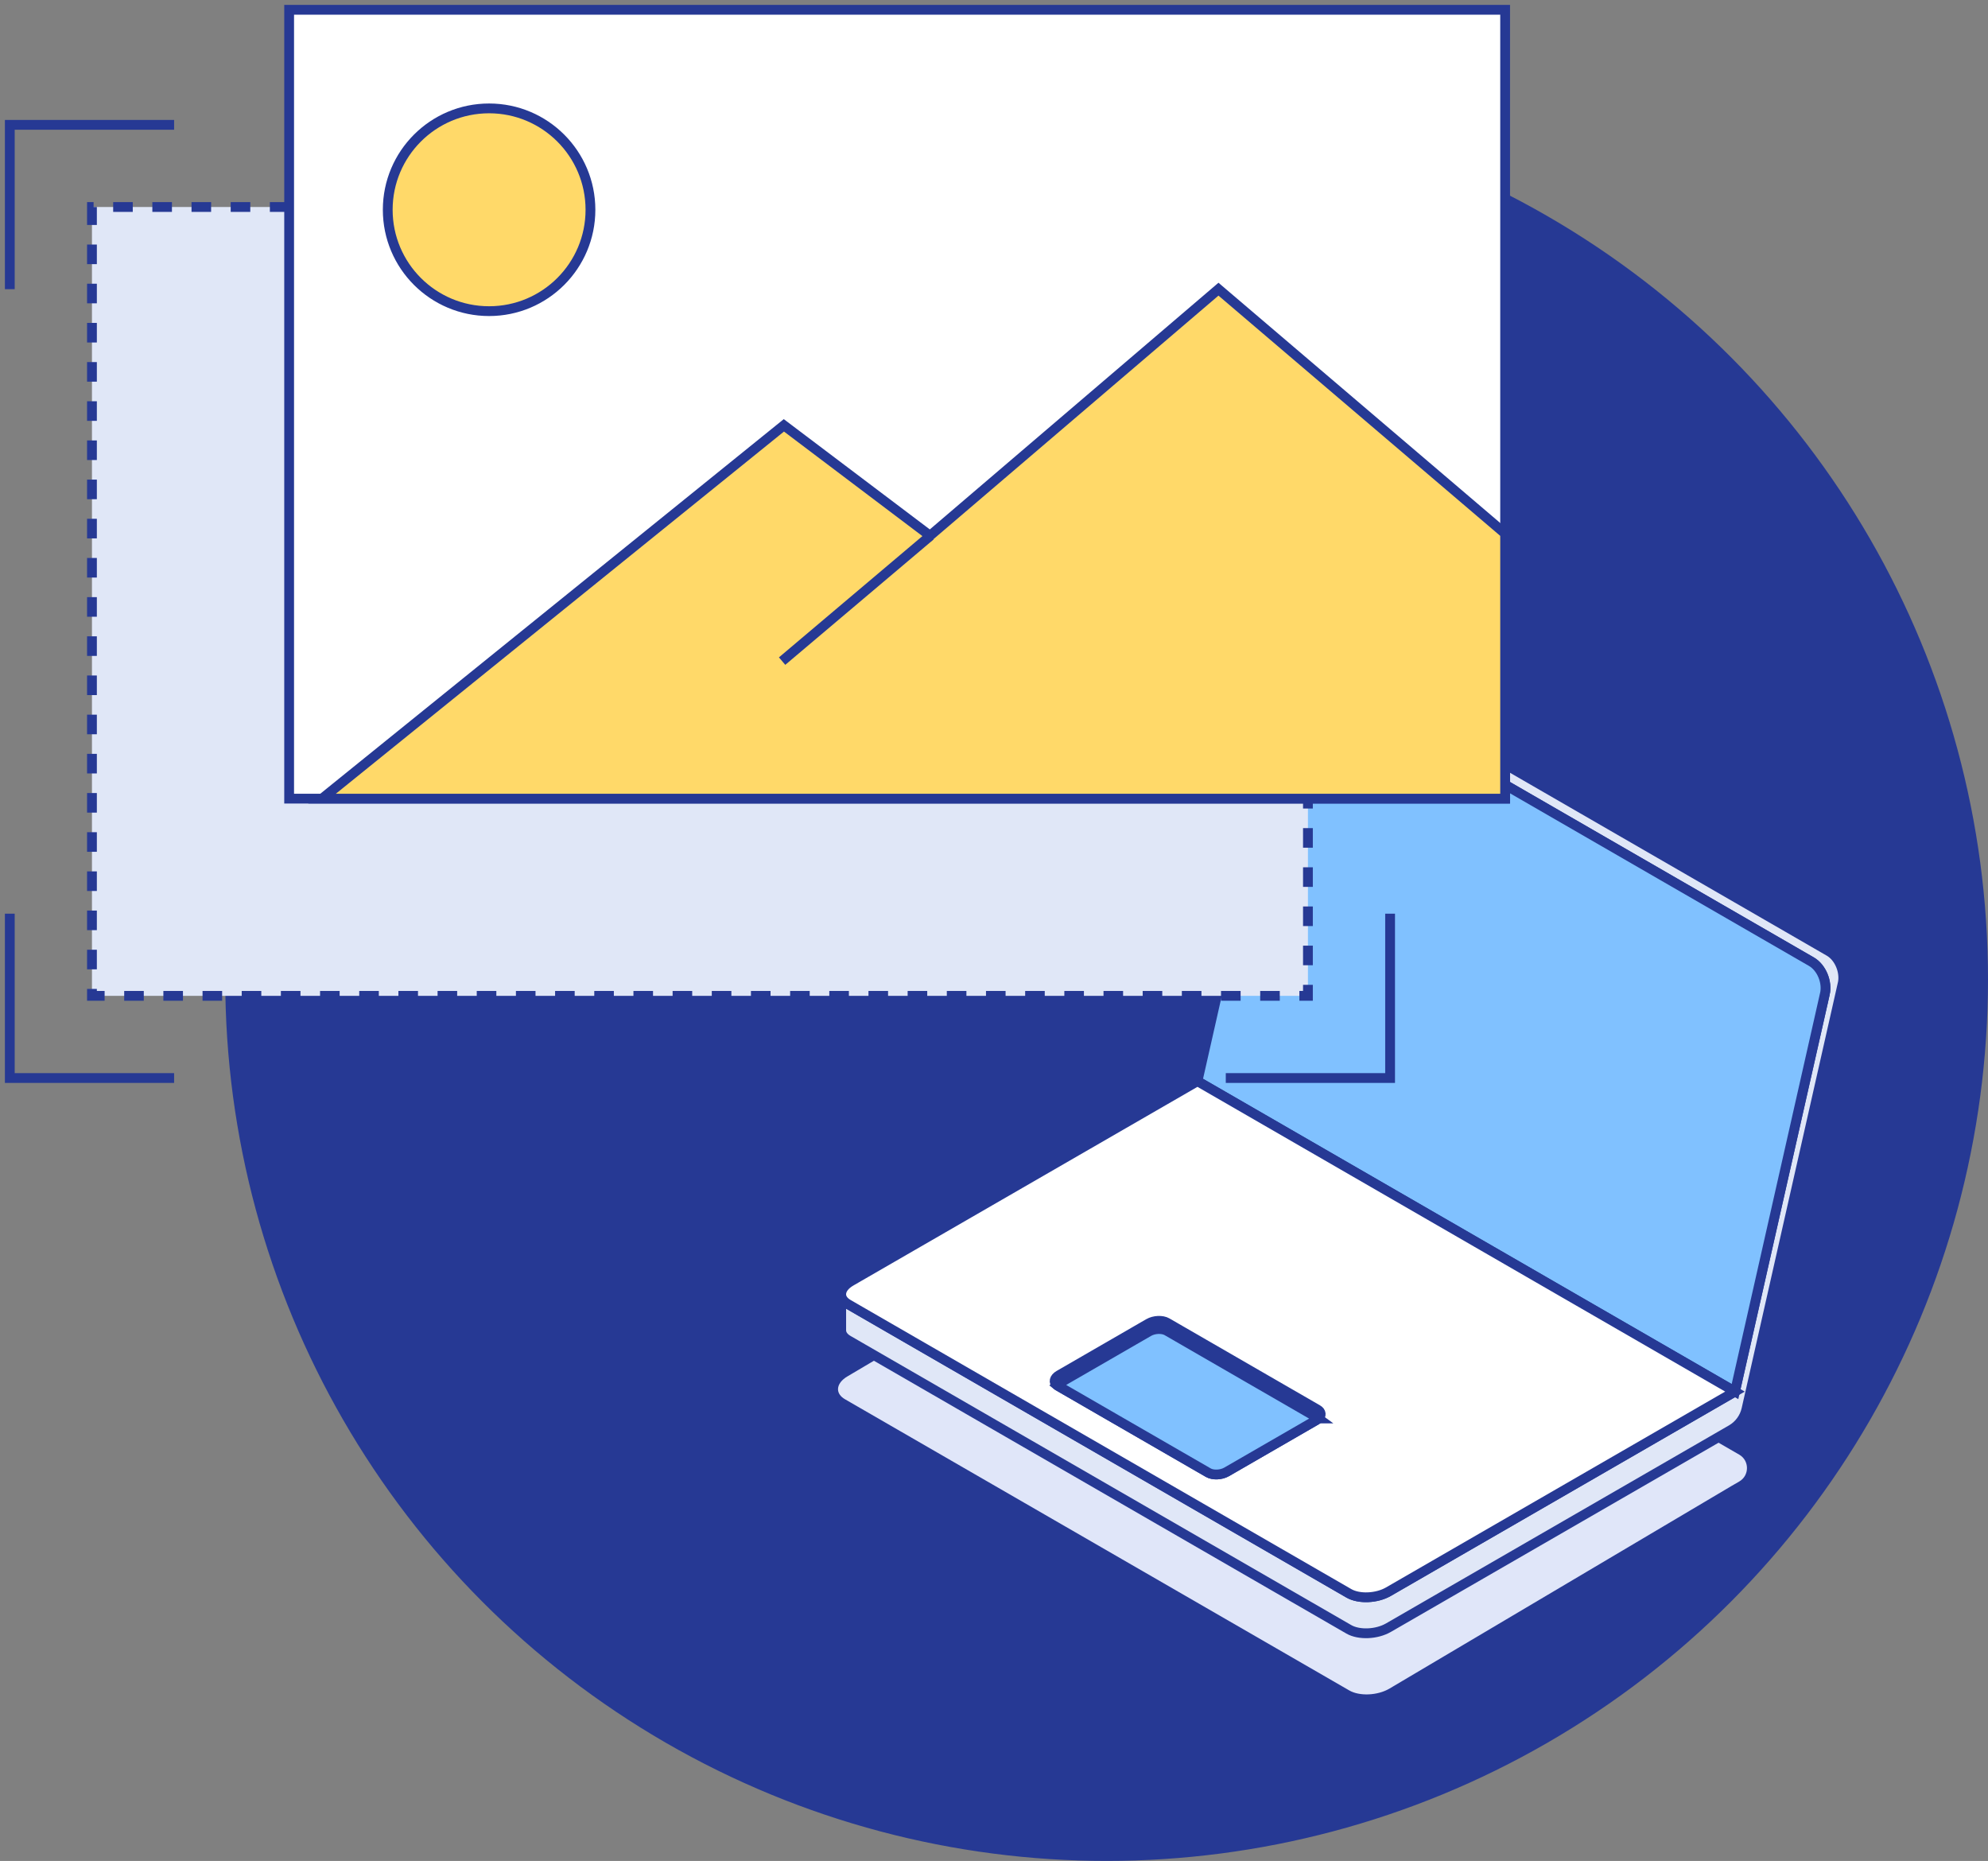 <svg width="203" height="190" viewBox="0 0 203 190" fill="none" xmlns="http://www.w3.org/2000/svg">
<rect x="0" y="0" width="203" height="190" fill="#808080" stroke="none"/>
<circle cx="113" cy="100" r="89.5" fill="#263994" stroke="#263994"/>
<g style="mix-blend-mode:multiply">
<path d="M177.593 148.515C178.653 149.125 178.653 150.655 177.593 151.265L177.134 151.532L176.771 151.74L141.851 172.423C140.645 173.12 138.821 173.196 137.777 172.593L87.592 143.619L86.277 142.859C85.815 142.59 85.583 142.235 85.572 141.862V141.815C85.583 141.361 85.919 140.881 86.569 140.508L124.694 117.974L177.59 148.515H177.593Z" fill="#E0E6F9"/>
</g>
<path d="M188.155 100.436L187.542 103.155L178.337 143.871C178.139 144.756 177.577 145.518 176.789 145.972L175.581 146.669L141.775 166.186C140.578 166.877 138.766 166.953 137.73 166.353L86.598 136.83C86.139 136.564 85.906 136.212 85.898 135.838V132.164C85.906 132.534 86.139 132.887 86.598 133.153L87.903 133.907L137.73 162.675C138.766 163.273 140.578 163.197 141.775 162.508L177.162 142.079L186.339 101.48C186.615 100.256 185.999 98.781 184.961 98.181L134.564 69.086L133.831 68.663C133.293 68.353 132.745 68.34 132.307 68.569L134.037 67.57L134.048 67.565C134.499 67.291 135.079 67.288 135.647 67.617L186.78 97.137C187.816 97.734 188.432 99.212 188.158 100.436H188.155Z" fill="#E0E7F7" stroke="#263994" stroke-miterlimit="10"/>
<path d="M186.341 101.482L185.728 104.202L182.776 117.259L177.165 142.081L152.259 127.704L122.277 110.392L124.125 102.218L126.928 89.822L131.456 69.794C131.576 69.256 131.853 68.857 132.21 68.63L132.309 68.572C132.748 68.34 133.296 68.353 133.834 68.666L134.567 69.089L184.966 98.186C186.002 98.784 186.618 100.261 186.344 101.485L186.341 101.482Z" fill="#80C1FF" stroke="#263994" stroke-miterlimit="10"/>
<path d="M177.162 142.081L174.341 143.71L173.981 143.918L141.778 162.511C140.58 163.203 138.769 163.278 137.733 162.678L87.903 133.91L86.598 133.155C86.139 132.889 85.906 132.537 85.898 132.166V132.119C85.909 131.668 86.243 131.193 86.888 130.82L122.275 110.39L152.257 127.701L177.162 142.081Z" fill="white" stroke="#263994" stroke-miterlimit="10"/>
<path d="M134.637 144.824C134.572 144.887 134.494 144.944 134.403 144.996L125.25 150.281C124.697 150.6 123.861 150.636 123.384 150.36L108.009 141.484C107.973 141.463 107.939 141.439 107.91 141.416C107.545 141.134 107.636 140.701 108.145 140.406L117.298 135.121C117.848 134.802 118.683 134.766 119.164 135.043L134.538 143.919C134.938 144.148 134.961 144.521 134.64 144.824H134.637Z" fill="#E0E7F7" stroke="#263994" stroke-miterlimit="10"/>
<path d="M134.638 144.824C134.572 144.887 134.494 144.944 134.403 144.997L125.25 150.282C124.697 150.6 123.861 150.637 123.384 150.36L108.009 141.484C107.973 141.463 107.939 141.439 107.91 141.416C107.975 141.353 108.054 141.296 108.145 141.244L117.298 135.959C117.848 135.64 118.683 135.604 119.164 135.88L134.538 144.757C134.575 144.777 134.609 144.801 134.64 144.824H134.638Z" fill="#80C1FF" stroke="#263994" stroke-miterlimit="10"/>
<path d="M133.557 21.135H9.39V101.676H133.557V21.135Z" fill="#E0E7F7" stroke="#263994" stroke-miterlimit="10" stroke-dasharray="2 2"/>
<path d="M1 29.525V12.746H17.779" stroke="#263994"/>
<path d="M17.779 110.066L1 110.066L1 93.287" stroke="#263994"/>
<path d="M141.947 93.287L141.947 110.066L125.168 110.066" stroke="#263994"/>
<path d="M125.168 12.746L141.947 12.746L141.947 29.525" stroke="#263994"/>
<path d="M153.693 1H29.525V81.541H153.693V1Z" fill="white" stroke="#263994" stroke-miterlimit="10"/>
<path d="M32.881 81.541L80.044 43.427L94.965 54.694L124.421 29.525L153.693 54.481V81.541H32.881Z" fill="#FFD969" stroke="#263994" stroke-miterlimit="10"/>
<path d="M49.943 31.768C55.659 31.768 60.293 27.134 60.293 21.418C60.293 15.701 55.659 11.067 49.943 11.067C44.227 11.067 39.593 15.701 39.593 21.418C39.593 27.134 44.227 31.768 49.943 31.768Z" fill="#FFD969" stroke="#263994" stroke-miterlimit="10"/>
<path d="M95.013 54.694L79.863 67.499" stroke="#263994" stroke-miterlimit="10"/>
</svg>
